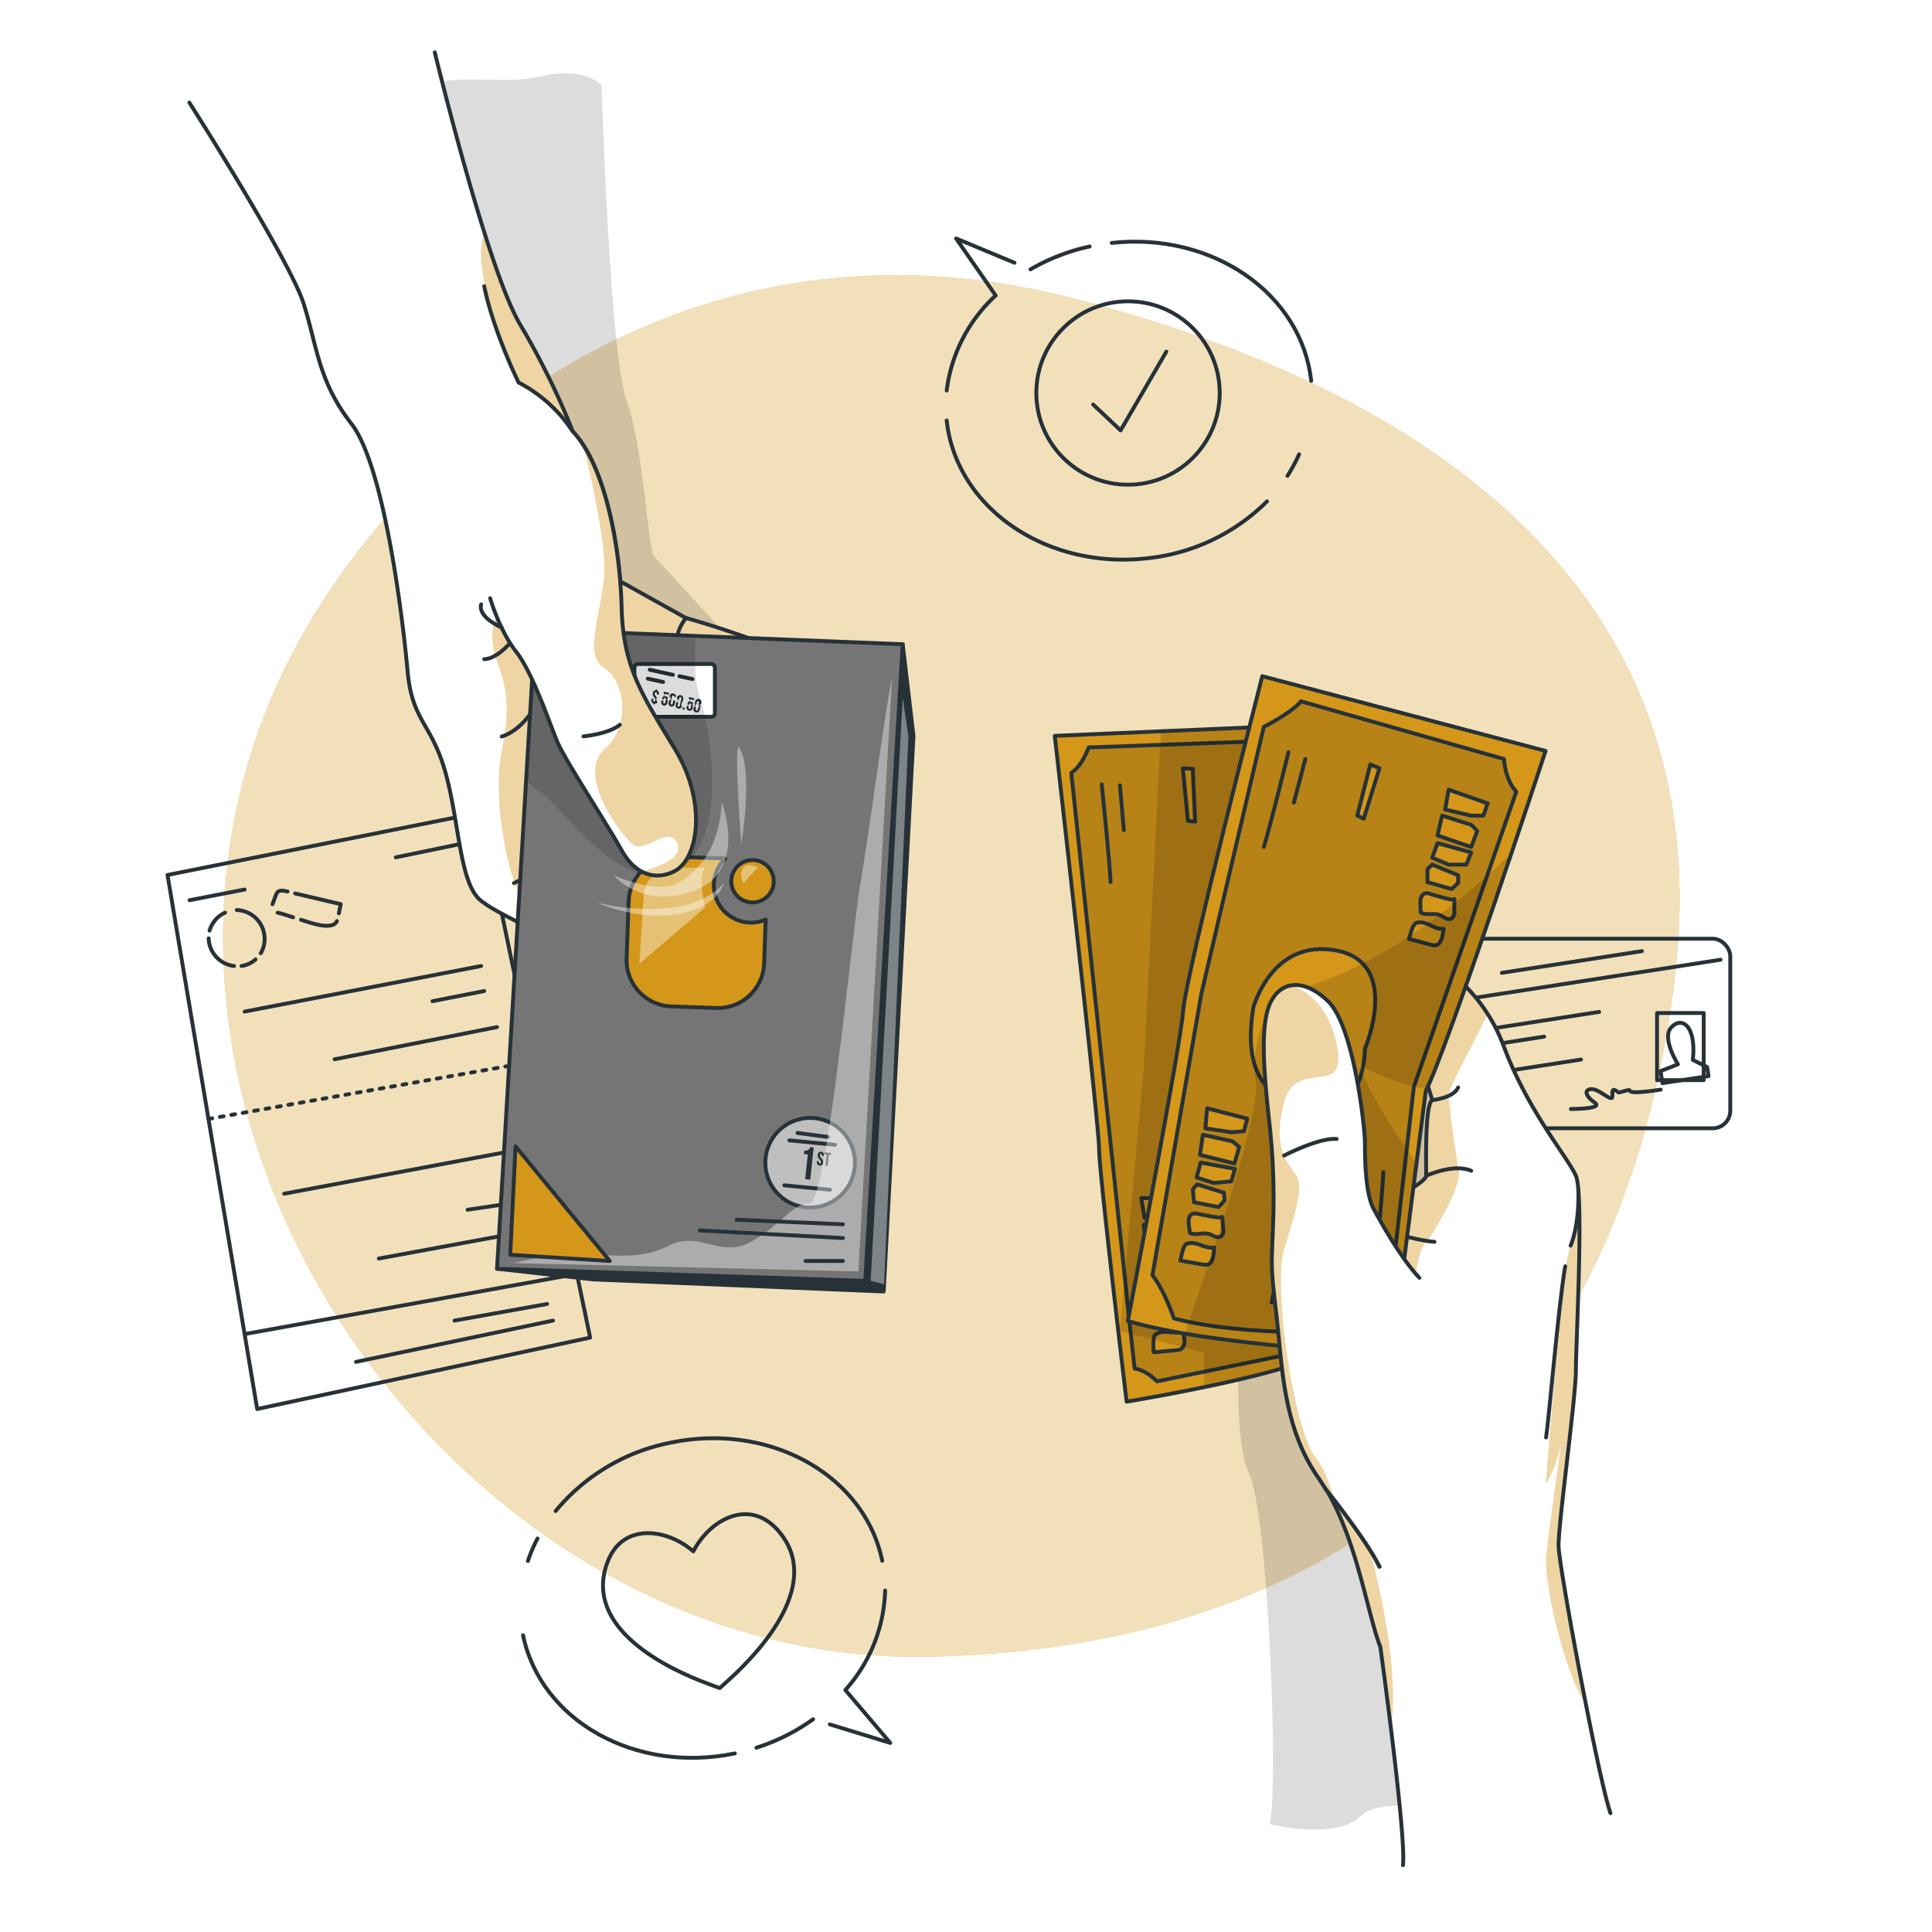 <svg class="animated" id="freepik_stories-cash-payment" xmlns="http://www.w3.org/2000/svg" xmlns:xlink="http://www.w3.org/1999/xlink" viewBox="0 0 500 500" version="1.1" xmlns:svgjs="http://svgjs.com/svgjs"><style>svg#freepik_stories-cash-payment:not(.animated) .animable {opacity: 0;}svg#freepik_stories-cash-payment.animated #freepik--background-simple--inject-33 {animation: 1.5s Infinite  linear floating;animation-delay: 0s;}svg#freepik_stories-cash-payment.animated #freepik--hand-2--inject-33 {animation: 1.0s 1 forwards cubic-bezier(.36,-0.01,.5,1.38) slideUp;animation-delay: 0s;}svg#freepik_stories-cash-payment.animated #freepik--hand-1--inject-33 {animation: 1s 1 forwards cubic-bezier(.36,-0.01,.5,1.38) slideDown;animation-delay: 0s;}            @keyframes floating {                0% {                    opacity: 1;                    transform: translateY(0px);                }                50% {                    transform: translateY(-10px);                }                100% {                    opacity: 1;                    transform: translateY(0px);                }            }                    @keyframes slideUp {                0% {                    opacity: 0;                    transform: translateY(30px);                }                100% {                    opacity: 1;                    transform: inherit;                }            }                    @keyframes slideDown {                0% {                    opacity: 0;                    transform: translateY(-30px);                }                100% {                    opacity: 1;                    transform: translateY(0);                }            }        </style><g id="freepik--background-simple--inject-33" class="animable animator-active" style="transform-origin: 248.298px 250.609px;"><g id="elk44ffage6k"><path d="M67.93,167.09s-27.88,72,11.3,144.5S199.11,422.39,263.7,455.14s131.66,16.8,163.53-36.84-11.84-91.93-11.9-168.42,11.45-96.74-30-161.36-143.06-78.93-219.9-31S67.93,167.09,67.93,167.09Z" style="fill: rgb(255, 255, 255); opacity: 0.7; transform-origin: 248.588px 250.609px;" class="animable" id="elkrow6d7huv"></path></g><path d="M77.07,166.45c28.82-53.06,101.32-115,200.78-89.2S444.51,157.63,433.5,252.59,364.63,426.45,240,428.76,13.87,282.8,77.07,166.45Z" style="fill: #D4971A; transform-origin: 246.206px 249.997px;" id="el7t9l7q10tkp" class="animable"></path><g id="elxh22c13hul"><path d="M77.07,166.45c28.82-53.06,101.32-115,200.78-89.2S444.51,157.63,433.5,252.59,364.63,426.45,240,428.76,13.87,282.8,77.07,166.45Z" style="fill: rgb(255, 255, 255); opacity: 0.7; transform-origin: 246.206px 249.997px;" class="animable" id="elyxsew966jn8"></path></g></g><g id="freepik--Documents--inject-33" class="animable" style="transform-origin: 247.226px 287.45px;"><g id="els6aku3kcj2l"><rect x="373.07" y="242.94" width="74.72" height="49.06" rx="4.54" style="fill: none; stroke: rgb(38, 50, 56); stroke-linecap: round; stroke-linejoin: round; transform-origin: 410.43px 267.47px; transform: rotate(-8.8deg);" class="animable" id="elxcdkxifs2m"></rect></g><line x1="371.44" y1="259.81" x2="445.28" y2="248.38" style="fill: none; stroke: rgb(38, 50, 56); stroke-linecap: round; stroke-linejoin: round; transform-origin: 408.36px 254.095px;" id="elonajhkpncv" class="animable"></line><g id="el1cnbe99avqx"><rect x="428.84" y="262.16" width="12.07" height="17.38" style="fill: none; stroke: rgb(38, 50, 56); stroke-linecap: round; stroke-linejoin: round; transform-origin: 434.875px 270.85px; transform: rotate(-8.8deg);" class="animable" id="ely5vlj0h23jj"></rect></g><path d="M432.42,266c2.52-3,6.66-1,5.69,8.31l3.69,1.83.36,2.34-11.92,1.85-.49-3.13,4.5-1.75S430.05,268.83,432.42,266Z" style="fill: none; stroke: rgb(38, 50, 56); stroke-linecap: round; stroke-linejoin: round; transform-origin: 435.955px 272.518px;" id="elleq98uzc21" class="animable"></path><path d="M406.55,287s8.62.07,6.15-1.65-2.84-3.46-.74-3.49,5.62,4,5.34,1.54,1.24-.86,1.53-.7,2.78-.84,2.9-.55-.05,1.1,8.06-.15" style="fill: none; stroke: rgb(38, 50, 56); stroke-linecap: round; stroke-linejoin: round; transform-origin: 418.17px 284.43px;" id="elns35etlwnue" class="animable"></path><line x1="377.7" y1="267.48" x2="413.86" y2="261.88" style="fill: none; stroke: rgb(38, 50, 56); stroke-linecap: round; stroke-linejoin: round; transform-origin: 395.78px 264.68px;" id="el9tziq1sha8c" class="animable"></line><line x1="378.34" y1="271.58" x2="399.64" y2="268.28" style="fill: none; stroke: rgb(38, 50, 56); stroke-linecap: round; stroke-linejoin: round; transform-origin: 388.99px 269.93px;" id="el8zagj06rouo" class="animable"></line><line x1="379.46" y1="278.81" x2="409.17" y2="274.21" style="fill: none; stroke: rgb(38, 50, 56); stroke-linecap: round; stroke-linejoin: round; transform-origin: 394.315px 276.51px;" id="el5rysut451wd" class="animable"></line><line x1="388.68" y1="251.77" x2="424.94" y2="246.15" style="fill: none; stroke: rgb(38, 50, 56); stroke-linecap: round; stroke-linejoin: round; transform-origin: 406.81px 248.96px;" id="el79xob2sk66d" class="animable"></line><polygon points="43.35 226.44 124.42 210.25 152.73 346.17 66.56 364.65 43.35 226.44" style="fill: none; stroke: rgb(38, 50, 56); stroke-linecap: round; stroke-linejoin: round; transform-origin: 98.04px 287.45px;" id="eldd9vqw76m9h" class="animable"></polygon><line x1="63.3" y1="345.26" x2="149.3" y2="329.69" style="fill: none; stroke: rgb(38, 50, 56); stroke-linecap: round; stroke-linejoin: round; transform-origin: 106.3px 337.475px;" id="el1dyep8k5xp9" class="animable"></line><line x1="139.11" y1="318.13" x2="98.04" y2="325.71" style="fill: none; stroke: rgb(38, 50, 56); stroke-linecap: round; stroke-linejoin: round; transform-origin: 118.575px 321.92px;" id="elhr0wb9i33mk" class="animable"></line><line x1="133.02" y1="311.31" x2="121.02" y2="313.08" style="fill: none; stroke: rgb(38, 50, 56); stroke-linecap: round; stroke-linejoin: round; transform-origin: 127.02px 312.195px;" id="elw9g08bhjq6k" class="animable"></line><line x1="134.85" y1="297.43" x2="73.55" y2="308.93" style="fill: none; stroke: rgb(38, 50, 56); stroke-linecap: round; stroke-linejoin: round; transform-origin: 104.2px 303.18px;" id="elrzfpo6id6mf" class="animable"></line><line x1="53.95" y1="289.58" x2="137.86" y2="274.77" style="fill: none; stroke: rgb(38, 50, 56); stroke-linecap: round; stroke-linejoin: round; stroke-dasharray: 1, 2; transform-origin: 95.905px 282.175px;" id="eli3ku5pp1d2i" class="animable"></line><line x1="143.11" y1="341.77" x2="92.14" y2="352.45" style="fill: none; stroke: rgb(38, 50, 56); stroke-linecap: round; stroke-linejoin: round; transform-origin: 117.625px 347.11px;" id="el0l7qgn5g02jc" class="animable"></line><line x1="141.59" y1="337.47" x2="117.63" y2="341.77" style="fill: none; stroke: rgb(38, 50, 56); stroke-linecap: round; stroke-linejoin: round; transform-origin: 129.61px 339.62px;" id="elg9gnzb8aim" class="animable"></line><line x1="128.63" y1="265.81" x2="86.6" y2="274.14" style="fill: none; stroke: rgb(38, 50, 56); stroke-linecap: round; stroke-linejoin: round; transform-origin: 107.615px 269.975px;" id="elmk2qeij27c" class="animable"></line><line x1="125.31" y1="256.48" x2="111.92" y2="259.11" style="fill: none; stroke: rgb(38, 50, 56); stroke-linecap: round; stroke-linejoin: round; transform-origin: 118.615px 257.795px;" id="elub5lrygniph" class="animable"></line><line x1="124.52" y1="250" x2="63.3" y2="261.8" style="fill: none; stroke: rgb(38, 50, 56); stroke-linecap: round; stroke-linejoin: round; transform-origin: 93.91px 255.9px;" id="el0qo52otumeq" class="animable"></line><line x1="118.96" y1="218.46" x2="102.43" y2="221.88" style="fill: none; stroke: rgb(38, 50, 56); stroke-linecap: round; stroke-linejoin: round; transform-origin: 110.695px 220.17px;" id="el2bu8awafbnu" class="animable"></line><line x1="63.3" y1="230.21" x2="49.04" y2="232.98" style="fill: none; stroke: rgb(38, 50, 56); stroke-linecap: round; stroke-linejoin: round; transform-origin: 56.17px 231.595px;" id="el0zvbg34ld9b" class="animable"></line><path d="M54.23,240.84a7.41,7.41,0,0,1,4-4.64" style="fill: none; stroke: rgb(38, 50, 56); stroke-linecap: round; stroke-linejoin: round; transform-origin: 56.23px 238.52px;" id="elogp0okiaa3j" class="animable"></path><path d="M60.57,250A7.45,7.45,0,0,1,54,242.84" style="fill: none; stroke: rgb(38, 50, 56); stroke-linecap: round; stroke-linejoin: round; transform-origin: 57.285px 246.42px;" id="eltsia7k28wsi" class="animable"></path><path d="M66.13,248.3A6.9,6.9,0,0,1,62.5,250" style="fill: none; stroke: rgb(38, 50, 56); stroke-linecap: round; stroke-linejoin: round; transform-origin: 64.315px 249.15px;" id="eltnyjsvib0g" class="animable"></path><path d="M61.27,235.52a7.46,7.46,0,0,1,6.22,11.18" style="fill: none; stroke: rgb(38, 50, 56); stroke-linecap: round; stroke-linejoin: round; transform-origin: 64.878px 241.11px;" id="elqmloka6kj4" class="animable"></path><path d="M75.85,237.4c-1.33-.42-2.65-.9-4-1.2" style="fill: none; stroke: rgb(38, 50, 56); stroke-linecap: round; stroke-linejoin: round; transform-origin: 73.85px 236.8px;" id="elhvjrwnwu8qg" class="animable"></path><path d="M87.19,238.36c-1.13,2.69-7.45.24-9.29-.32" style="fill: none; stroke: rgb(38, 50, 56); stroke-linecap: round; stroke-linejoin: round; transform-origin: 82.545px 238.819px;" id="elqub2z671e8b" class="animable"></path><path d="M76.37,231.22,88.19,234c-.19.79-.34,1.59-.49,2.38" style="fill: none; stroke: rgb(38, 50, 56); stroke-linecap: round; stroke-linejoin: round; transform-origin: 82.28px 233.8px;" id="elvndg2w5asl" class="animable"></path><path d="M70.52,234c1.26-3,.76-4,3.9-3.27" style="fill: none; stroke: rgb(38, 50, 56); stroke-linecap: round; stroke-linejoin: round; transform-origin: 72.47px 232.251px;" id="elsrvsalxoo4s" class="animable"></path></g><g id="freepik--speech-bubble-2--inject-33" class="animable" style="transform-origin: 182.885px 413.573px;"><path d="M214.75,446.27l15.65,4.8-11.63-13.7a40.22,40.22,0,0,0,10.3-25.74" style="fill: none; stroke: rgb(38, 50, 56); stroke-linecap: round; stroke-linejoin: round; transform-origin: 222.575px 431.35px;" id="eln8ksk0kopa" class="animable"></path><path d="M195.76,452.31a52.6,52.6,0,0,0,14.67-7.37" style="fill: none; stroke: rgb(38, 50, 56); stroke-linecap: round; stroke-linejoin: round; transform-origin: 203.095px 448.625px;" id="el7j1oo2sz7ru" class="animable"></path><path d="M135.37,423.21c4.61,22.21,29.15,35.89,54.82,30.57" style="fill: none; stroke: rgb(38, 50, 56); stroke-linecap: round; stroke-linejoin: round; transform-origin: 162.78px 439.069px;" id="eljoj93ubt63" class="animable"></path><path d="M139.11,398.17a40.17,40.17,0,0,0-2.5,5.82" style="fill: none; stroke: rgb(38, 50, 56); stroke-linecap: round; stroke-linejoin: round; transform-origin: 137.86px 401.08px;" id="el8tqcxsmu7gs" class="animable"></path><path d="M228.32,403.93c-4.6-22.21-29.15-35.89-54.81-30.56a51.42,51.42,0,0,0-29.72,17.69" style="fill: none; stroke: rgb(38, 50, 56); stroke-linecap: round; stroke-linejoin: round; transform-origin: 186.055px 388.074px;" id="elgcrdrc0aca6" class="animable"></path><path d="M201.09,395.79c-7.39-8.05-17.46-2.47-21.65,5.7-6.92-6-18.35-7.47-22.21,2.76-6.52,17.23,15.78,27.74,26.1,31.54,1.17.44,2.13.81,2.93,1.08.65-.55,1.41-1.25,2.33-2.09C196.75,427.41,213.55,409.37,201.09,395.79Z" style="fill: none; stroke: rgb(38, 50, 56); stroke-linecap: round; stroke-linejoin: round; transform-origin: 180.799px 414.371px;" id="elvm3lixpkm7" class="animable"></path></g><g id="freepik--speech-bubble-1--inject-33" class="animable" style="transform-origin: 292.165px 103.272px;"><path d="M262.54,68l-15.11-6.29,10.25,14.76A40.19,40.19,0,0,0,245,101.07" style="fill: none; stroke: rgb(38, 50, 56); stroke-linecap: round; stroke-linejoin: round; transform-origin: 253.77px 81.39px;" id="eldfdiq16cbe" class="animable"></path><path d="M282,63.79a53,53,0,0,0-15.31,5.92" style="fill: none; stroke: rgb(38, 50, 56); stroke-linecap: round; stroke-linejoin: round; transform-origin: 274.345px 66.75px;" id="elo0u5dgyweca" class="animable"></path><path d="M339.33,98.57C336.88,76,313.77,60,287.71,62.87" style="fill: none; stroke: rgb(38, 50, 56); stroke-linecap: round; stroke-linejoin: round; transform-origin: 313.52px 80.553px;" id="el1jcfwdy7kio" class="animable"></path><path d="M333.2,123.13a40.46,40.46,0,0,0,3-5.55" style="fill: none; stroke: rgb(38, 50, 56); stroke-linecap: round; stroke-linejoin: round; transform-origin: 334.7px 120.355px;" id="elpnf77k427g" class="animable"></path><path d="M245,108.81c2.45,22.55,25.56,38.53,51.62,35.7a51.46,51.46,0,0,0,31.28-14.75" style="fill: none; stroke: rgb(38, 50, 56); stroke-linecap: round; stroke-linejoin: round; transform-origin: 286.45px 126.822px;" id="elsxn8w3lwlcq" class="animable"></path><g id="el2affrto2f94"><circle cx="291.93" cy="101.71" r="23.73" style="fill: none; stroke: rgb(38, 50, 56); stroke-linecap: round; stroke-linejoin: round; transform-origin: 291.93px 101.71px; transform: rotate(-28.16deg);" class="animable" id="elrt3s440k68k"></circle></g><polyline points="282.91 104.69 290.01 111.39 301.85 91" style="fill: none; stroke: rgb(38, 50, 56); stroke-linecap: round; stroke-linejoin: round; transform-origin: 292.38px 101.195px;" id="elb0liflqakye" class="animable"></polyline></g><g id="freepik--hand-2--inject-33" class="animable" style="transform-origin: 344.89px 328.85px;"><g id="el0vz3096rrzn"><path d="M321.59,327.71s-3.56,43.08,1.59,53.53,7.73,81.85,5.42,90.83c0,0,16.58,4.18,23.14-1.76s16.65-.22,33.27-6,4.63-134.07,4.63-134.07l.51-46.67-27.41-24.42Z" style="fill-opacity: 0.7; opacity: 0.2; transform-origin: 357.107px 366.324px;" class="animable" id="el78ldc731yyi"></path></g><path d="M343.69,348.43a2.32,2.32,0,0,1-.49.83c-3.54,3.35-18.65,7.07-31.63,9.75-10.75,2.23-20,3.74-20,3.74s-7.12-59.17-7.12-65.39-11.48-106.92-11.48-106.92l27.52-1.19L337,187.67s.22,2.69.59,7.39C340,225,348.28,336.62,343.69,348.43Z" style="fill: #D4971A; transform-origin: 309.011px 275.21px;" id="elrt8sghauklf" class="animable"></path><g style="clip-path: url(&quot;#freepik--clip-path--inject-33&quot;); transform-origin: 311.151px 273.34px;" id="elqbvhfgjfdxl" class="animable"><g id="elgszujotwuh"><path d="M343.69,348.43,311.57,355l-12.13,2.49c-3.29-3.23-5.8-3.29-5.8-3.29l-1-9.05-1.57-14.81-13.82-130.3c3-2.07,4.48-6.6,4.48-6.6l18.5-.67,32.05-1.17,5.29,3.42C340,225,348.28,336.62,343.69,348.43Z" style="fill-opacity: 0.7; opacity: 0.2; transform-origin: 311.151px 274.545px;" class="animable" id="el1nr899lyku9"></path></g><path d="M343.69,348.43,311.57,355l-12.13,2.49c-3.29-3.23-5.8-3.29-5.8-3.29l-1-9.05-1.57-14.81-13.82-130.3c3-2.07,4.48-6.6,4.48-6.6l18.5-.67,32.05-1.17,5.29,3.42C340,225,348.28,336.62,343.69,348.43Z" style="fill: none; stroke: rgb(38, 50, 56); stroke-linecap: round; stroke-linejoin: round; transform-origin: 311.151px 274.545px;" id="eluoaqki971ni" class="animable"></path><polygon points="295.34 310.07 306.06 310.05 306.07 313.4 303.09 314.46 296.22 315.21 295.34 310.07" style="fill: #D4971A; stroke: rgb(38, 50, 56); stroke-linecap: round; stroke-linejoin: round; transform-origin: 300.705px 312.63px;" id="elxi14h8n7tz9" class="animable"></polygon><polygon points="296 316.97 303.88 316.7 305.9 317.66 305.8 322.11 296.6 322.21 296 316.97" style="fill: #D4971A; stroke: rgb(38, 50, 56); stroke-linecap: round; stroke-linejoin: round; transform-origin: 300.95px 319.455px;" id="elntfyo79cxxm" class="animable"></polygon><polygon points="297.26 324.08 306.26 323.43 306.16 326.8 301.81 328.34 297.21 328.08 297.26 324.08" style="fill: #D4971A; stroke: rgb(38, 50, 56); stroke-linecap: round; stroke-linejoin: round; transform-origin: 301.735px 325.885px;" id="elp5zlp9c1ouc" class="animable"></polygon><polygon points="297.8 329.76 305.07 330.13 305.73 331.99 304.67 334.04 298.17 334.46 297.05 331.29 297.8 329.76" style="fill: #D4971A; stroke: rgb(38, 50, 56); stroke-linecap: round; stroke-linejoin: round; transform-origin: 301.39px 332.11px;" id="el2lmfuy0wgf3" class="animable"></polygon><path d="M306.18,336.27l1,2.91a2.18,2.18,0,0,1,0,2,1.65,1.65,0,0,1-1.52.54c-.56-.05-1.11-.24-1.67-.27-1.69-.07-3.24,1.32-4.9,1-.65-1.8-2.29-4.44-.07-5.25C299.43,337.07,306.42,336.93,306.18,336.27Z" style="fill: #D4971A; stroke: rgb(38, 50, 56); stroke-linecap: round; stroke-linejoin: round; transform-origin: 302.659px 339.384px;" id="elwofnoo6ikr" class="animable"></path><path d="M306.15,344.46a16.41,16.41,0,0,1,.34,2.1,2.68,2.68,0,0,1-.74,2.51,3,3,0,0,1-1.39.37l-5.78.52a26.52,26.52,0,0,1-.05-3.28c.34-1.3.1-1.19,1.33-1.72C301.81,344.13,304.15,345.45,306.15,344.46Z" style="fill: #D4971A; stroke: rgb(38, 50, 56); stroke-linecap: round; stroke-linejoin: round; transform-origin: 302.529px 347.21px;" id="elbmfdrbh656" class="animable"></path><path d="M285.13,203s2.18,21.07,2.28,25.24" style="fill: none; stroke: rgb(38, 50, 56); stroke-linecap: round; stroke-linejoin: round; transform-origin: 286.27px 215.62px;" id="el57r1kdpdbg" class="animable"></path><line x1="289.83" y1="203.23" x2="290.85" y2="214.84" style="fill: none; stroke: rgb(38, 50, 56); stroke-linecap: round; stroke-linejoin: round; transform-origin: 290.34px 209.035px;" id="el2dxca4nyaq7" class="animable"></line><polygon points="306.12 198.84 307.44 212.45 309.29 212.63 308.69 198.97 306.12 198.84" style="fill: #D4971A; stroke: rgb(38, 50, 56); stroke-linecap: round; stroke-linejoin: round; transform-origin: 307.705px 205.735px;" id="el7v2g64ixbft" class="animable"></polygon><g id="elwaiy1shysw8"><path d="M343.69,348.43a2.32,2.32,0,0,1-.49.83c-3.54,3.35-18.65,7.07-31.63,9.75v-9l-18.89-4.84-2.85-.73,1.28-14.08L296,276.56l4.27-83.75.18-3.56L337,187.67s.22,2.69.59,7.39C340,225,348.28,336.62,343.69,348.43Z" style="fill-opacity: 0.7; opacity: 0.2; transform-origin: 317.441px 273.34px;" class="animable" id="elz5e60gd6yc"></path></g></g><path d="M343.69,348.43a2.32,2.32,0,0,1-.49.83c-3.54,3.35-18.65,7.07-31.63,9.75-10.75,2.23-20,3.74-20,3.74s-7.12-59.17-7.12-65.39-11.48-106.92-11.48-106.92l27.52-1.19L337,187.67s.22,2.69.59,7.39C340,225,348.28,336.62,343.69,348.43Z" style="fill: none; stroke: rgb(38, 50, 56); stroke-linecap: round; stroke-linejoin: round; transform-origin: 309.011px 275.21px;" id="elt2ko89z5cc" class="animable"></path><path d="M363.06,482.7c.23-2.11-3.09-32.38-3.15-35.67-.16-9-2.71-20.81-2.71-20.81-3.56-9.1-6.33-30.07-15.83-43.52S331.88,353.43,330.3,340s-1.19-12.27-.79-24.19A175.41,175.41,0,0,0,328.32,289c-.79-7.92-2.37-21.85,0-28.34s8.57-8,15.36-1.5,9.56,33.15,9.56,36.44,0,13.57,2.38,17.53c0,0,13.45-6.88,13.45-8.78s-.4-18.69,1.58-19.59l-7.91-25.6,15-5.33a39,39,0,0,1,7.24,8.7,46.94,46.94,0,0,1,4.23,8.49c6.33,16.79,16.5,28.5,18.6,33.33s0,43.19,0,50.32-4.6,40-4.48,45.53c.09,4,2.79,18.88,5.48,30.29,1,4.4,7.07,36.28,8,38.81Z" style="fill: rgb(255, 255, 255); transform-origin: 371.939px 368.265px;" id="eldz0ax1xn6a9" class="animable"></path><g id="elm1k1lpcv8tm"><path d="M374.9,283.07c-.1,2.15,2.47,19.29,2.47,19.29,1.78,4.27-7.94,18.83-7.94,18.83-2.1,1.18-3,8.5-3,8.5-6.58-1.46-21.65-16.61-21.65-16.61S343,319.29,341,334.66s10.68,51.88,16.08,77.09S359.91,447,359.91,447c-.16-9-2.71-20.81-2.71-20.81-3.56-9.1-6.33-30.07-15.83-43.52S331.88,353.43,330.3,340s-1.19-12.27-.79-24.19A175.41,175.41,0,0,0,328.32,289c-.79-7.92-2.37-21.85,0-28.34s8.57-8,15.36-1.5,9.56,33.15,9.56,36.44,0,13.57,2.38,17.53c0,0,13.45-6.88,13.45-8.78s-.4-18.69,1.58-19.59l-7.91-25.6,15-5.33a39,39,0,0,1,7.24,8.7C380.13,272.23,375,281.73,374.9,283.07Z" style="fill: #D4971A; opacity: 0.4; transform-origin: 356.024px 350.415px;" class="animable" id="elgr3g2dplud6"></path></g><g id="eld6nvyf0q9hf"><path d="M400.12,402.85c.66-6,2.63-20.26,3.88-29.16-1.53,6.95-4,10.47-4,10.47s4.26-51,4.68-54.11,4.72-17.09,3.14-25.75c2.1,4.82,0,43.19,0,50.32s-4.6,40-4.48,45.53c.09,4,4.38,29.49,7.07,40.9C404.63,432.65,399.46,408.88,400.12,402.85Z" style="fill: #D4971A; opacity: 0.4; transform-origin: 405.205px 372.675px;" class="animable" id="el80z2qu8sh67"></path></g><path d="M416.79,469.25c-3.16-9.1-13.31-63.6-13.43-69.1s4.48-38.41,4.48-45.53,2.1-45.5,0-50.32-12.27-16.54-18.6-33.33a43.66,43.66,0,0,0-11.47-17.19l-15,5.33,7.91,25.6c-2,.9-1.58,17.69-1.58,19.59s-13.45,8.78-13.45,8.78c-2.38-4-2.38-14.24-2.38-17.53s-2.77-29.95-9.56-36.44-13-5-15.36,1.5-.79,20.42,0,28.34a175.41,175.41,0,0,1,1.19,26.84c-.4,11.92-.8,10.74.79,24.19s1.58,29.27,11.07,42.72,12.27,34.42,15.83,43.52c0,0,6.72,48.57,5.86,56.48" style="fill: none; stroke: rgb(38, 50, 56); stroke-linecap: round; stroke-linejoin: round; transform-origin: 371.946px 368.24px;" id="elwhg78xfqfi" class="animable"></path><path d="M355.62,313.08s2.37,11.07,7.71,16.61" style="fill: none; stroke: rgb(38, 50, 56); stroke-linecap: round; stroke-linejoin: round; transform-origin: 359.475px 321.385px;" id="elfbh39um4hk9" class="animable"></path><path d="M357.06,318.13s10,3.06,14.18,3.25" style="fill: none; stroke: rgb(38, 50, 56); stroke-linecap: round; stroke-linejoin: round; transform-origin: 364.15px 319.755px;" id="elqcuw7l9rql" class="animable"></path><path d="M369.07,304.3s7.12-3.29,11.67-1.31" style="fill: none; stroke: rgb(38, 50, 56); stroke-linecap: round; stroke-linejoin: round; transform-origin: 374.905px 303.328px;" id="el1sowqedxwv2" class="animable"></path><path d="M370.65,284.71s5.54-.51,6.72-3.28" style="fill: none; stroke: rgb(38, 50, 56); stroke-linecap: round; stroke-linejoin: round; transform-origin: 374.01px 283.07px;" id="el6505kiy12uy" class="animable"></path><path d="M343.2,385.52s10.64,13.21,13.8,19.93" style="fill: none; stroke: rgb(38, 50, 56); stroke-linecap: round; stroke-linejoin: round; transform-origin: 350.1px 395.485px;" id="elyzc7zj68bd" class="animable"></path><path d="M405.07,327.71c-1.78,10.49-4.16,39.17-4.95,44.31" style="fill: none; stroke: rgb(38, 50, 56); stroke-linecap: round; stroke-linejoin: round; transform-origin: 402.595px 349.865px;" id="elix8g1p2fh48" class="animable"></path><path d="M408.47,307.93c.3,9.5-2,14.44-2,14.44" style="fill: none; stroke: rgb(38, 50, 56); stroke-linecap: round; stroke-linejoin: round; transform-origin: 407.483px 315.15px;" id="elruzb89ld89" class="animable"></path><path d="M326.68,175,400,194.34S374.23,272.55,369,282.25l-8.74,68.18s-46.84-2.06-68.38-8.57c0,0,13.62-71,14.35-80.47S326.68,175,326.68,175Z" style="fill: #D4971A; transform-origin: 345.94px 262.715px;" id="elgvur5u3pe8" class="animable"></path><g style="clip-path: url(&quot;#freepik--clip-path-2--inject-33&quot;); transform-origin: 345.33px 265.965px;" id="ela4zspqiqwcq" class="animable"><g id="elfe8r84zuko"><path d="M310.91,257.19l16.16-69.09s6.95-3.45,9.64-6.6l52.53,14.94s.16,5.15,3.17,8.45L365.9,281.28l-6.43,56.31s-8.55.68-9.37,7c0,0-27.72,1.5-46.31-3.4,0,0-2.19-6.83-5.54-11.15Z" style="fill-opacity: 0.7; opacity: 0.2; transform-origin: 345.33px 263.153px;" class="animable" id="elyf1xi7p2jv"></path></g><path d="M310.91,257.19l16.16-69.09s6.95-3.45,9.64-6.6l52.53,14.94s.16,5.15,3.17,8.45L365.9,281.28l-6.43,56.31s-8.55.68-9.37,7c0,0-27.72,1.5-46.31-3.4,0,0-2.19-6.83-5.54-11.15Z" style="fill: none; stroke: rgb(38, 50, 56); stroke-linecap: round; stroke-linejoin: round; transform-origin: 345.33px 263.153px;" id="eli2yq9h6s4r" class="animable"></path><path d="M324.36,260.78s4.77-18,21.57-14.77,7.31,25.41,7.31,25.41.1,17.9-13.53,15.43C327.89,284.71,321.59,278.22,324.36,260.78Z" style="fill: #D4971A; stroke: rgb(38, 50, 56); stroke-linecap: round; stroke-linejoin: round; transform-origin: 339.811px 266.353px;" id="eluwk4p9da7qa" class="animable"></path><path d="M333.46,194.67s-5.08,20.57-6.39,24.53" style="fill: none; stroke: rgb(38, 50, 56); stroke-linecap: round; stroke-linejoin: round; transform-origin: 330.265px 206.935px;" id="el7mt56k3oxwj" class="animable"></path><line x1="337.81" y1="196.45" x2="334.85" y2="207.73" style="fill: none; stroke: rgb(38, 50, 56); stroke-linecap: round; stroke-linejoin: round; transform-origin: 336.33px 202.09px;" id="el5lfqlrelv2h" class="animable"></line><polygon points="374.9 204.36 385.01 207.92 383.9 211.09 380.74 211.09 374.01 209.51 374.9 204.36" style="fill: #D4971A; stroke: rgb(38, 50, 56); stroke-linecap: round; stroke-linejoin: round; transform-origin: 379.51px 207.725px;" id="elsjrhvrdhevl" class="animable"></polygon><polygon points="373.22 211.09 380.74 213.46 382.32 215.04 380.74 219.2 372.03 216.23 373.22 211.09" style="fill: #D4971A; stroke: rgb(38, 50, 56); stroke-linecap: round; stroke-linejoin: round; transform-origin: 377.175px 215.145px;" id="elgn9yat4txo" class="animable"></polygon><polygon points="372.03 218.21 380.74 220.61 379.51 223.75 374.9 223.75 370.65 221.97 372.03 218.21" style="fill: #D4971A; stroke: rgb(38, 50, 56); stroke-linecap: round; stroke-linejoin: round; transform-origin: 375.695px 220.98px;" id="elw15hgwi1zlb" class="animable"></polygon><polygon points="370.65 223.75 377.37 226.52 377.37 228.49 375.69 230.08 369.43 228.3 369.43 224.93 370.65 223.75" style="fill: #D4971A; stroke: rgb(38, 50, 56); stroke-linecap: round; stroke-linejoin: round; transform-origin: 373.4px 226.915px;" id="elq6eo6im1ihi" class="animable"></polygon><path d="M376.38,232.68v3.08a2.2,2.2,0,0,1-.61,1.88,1.69,1.69,0,0,1-1.62,0c-.51-.24-1-.6-1.48-.81-1.57-.63-3.5.16-5-.68,0-1.91-.67-4.94,1.69-5C369.75,231.18,376.38,233.38,376.38,232.68Z" style="fill: #D4971A; stroke: rgb(38, 50, 56); stroke-linecap: round; stroke-linejoin: round; transform-origin: 371.994px 234.498px;" id="eltdrnvkxpz2n" class="animable"></path><path d="M373.61,240.39a14.52,14.52,0,0,1-.38,2.09c-.22.89-.65,1.88-1.54,2.12a2.92,2.92,0,0,1-1.43-.12L364.64,243a27.5,27.5,0,0,1,1-3.1c.76-1.11.5-1.09,1.83-1.18C369.63,238.63,371.39,240.66,373.61,240.39Z" style="fill: #D4971A; stroke: rgb(38, 50, 56); stroke-linecap: round; stroke-linejoin: round; transform-origin: 369.125px 241.678px;" id="el6rfboybl1iv" class="animable"></path><polygon points="354.63 197.84 351.26 211.09 352.94 211.88 357 198.82 354.63 197.84" style="fill: #D4971A; stroke: rgb(38, 50, 56); stroke-linecap: round; stroke-linejoin: round; transform-origin: 354.13px 204.86px;" id="ellqpvf1hcqne" class="animable"></polygon><polygon points="312.4 286.82 322.78 289.51 321.94 292.75 318.79 293.03 311.95 292.02 312.4 286.82" style="fill: #D4971A; stroke: rgb(38, 50, 56); stroke-linecap: round; stroke-linejoin: round; transform-origin: 317.365px 289.925px;" id="elke3i3i73bj" class="animable"></polygon><polygon points="311.3 293.67 318.99 295.39 320.71 296.83 319.49 301.11 310.56 298.89 311.3 293.67" style="fill: #D4971A; stroke: rgb(38, 50, 56); stroke-linecap: round; stroke-linejoin: round; transform-origin: 315.635px 297.39px;" id="eljm9cnrfi75" class="animable"></polygon><polygon points="310.73 300.87 319.61 302.51 318.65 305.74 314.06 306.14 309.67 304.73 310.73 300.87" style="fill: #D4971A; stroke: rgb(38, 50, 56); stroke-linecap: round; stroke-linejoin: round; transform-origin: 314.64px 303.505px;" id="el8653dp26geo" class="animable"></polygon><polygon points="309.82 306.5 316.76 308.69 316.93 310.66 315.39 312.38 309 311.14 308.71 307.79 309.82 306.5" style="fill: #D4971A; stroke: rgb(38, 50, 56); stroke-linecap: round; stroke-linejoin: round; transform-origin: 312.82px 309.44px;" id="elzrsyhdlo4j" class="animable"></polygon><path d="M316.29,314.91l.27,3.07a2.19,2.19,0,0,1-.45,1.93,1.67,1.67,0,0,1-1.61.13c-.53-.19-1-.51-1.55-.67-1.61-.5-3.47.45-5-.26-.18-1.9-1.09-4.86,1.25-5.09C309.56,314,316.35,315.61,316.29,314.91Z" style="fill: #D4971A; stroke: rgb(38, 50, 56); stroke-linecap: round; stroke-linejoin: round; transform-origin: 312.124px 317.104px;" id="elkmof280lg6" class="animable"></path><path d="M314.2,322.83A15.06,15.06,0,0,1,314,325c-.15.9-.49,1.93-1.35,2.24a2.92,2.92,0,0,1-1.44,0l-5.72-1a27.16,27.16,0,0,1,.77-3.18c.66-1.17.4-1.13,1.72-1.33C310.08,321.42,312,323.29,314.2,322.83Z" style="fill: #D4971A; stroke: rgb(38, 50, 56); stroke-linecap: round; stroke-linejoin: round; transform-origin: 309.845px 324.513px;" id="elym2p56vm9lj" class="animable"></path><path d="M355.62,332.54S358,306,358,303.33" style="fill: none; stroke: rgb(38, 50, 56); stroke-linecap: round; stroke-linejoin: round; transform-origin: 356.81px 317.935px;" id="elx869dz7q47h" class="animable"></path><path d="M350.87,331.35s1-13.8,1.18-16.2" style="fill: none; stroke: rgb(38, 50, 56); stroke-linecap: round; stroke-linejoin: round; transform-origin: 351.46px 323.25px;" id="el3w7mcpauum9" class="animable"></path><polygon points="332.32 321.38 329.11 337.09 332.32 337.09 334.65 321.38 332.32 321.38" style="fill: #D4971A; stroke: rgb(38, 50, 56); stroke-linecap: round; stroke-linejoin: round; transform-origin: 331.88px 329.235px;" id="el6udswg56q6h" class="animable"></polygon><g id="elrv8vgj4vcl"><path d="M369.17,281.86c-6.94-1.45-13.13-3.58-17.71-6.65,0,0,3.32,9.54,15.09,25.8l-6.33,49.42s-30.57-1.34-53.67-5.29c7.1-20,20-57.9,18.47-65.41-2.07-10.31,5.24-22.48,5.24-22.48,23.11-4.16,45.52-21.63,60.9-36.4C383.33,244,372.64,275,369.17,281.86Z" style="fill-opacity: 0.7; opacity: 0.2; transform-origin: 348.855px 285.64px;" class="animable" id="el784zg87cmig"></path></g></g><path d="M326.68,175,400,194.34S374.23,272.55,369,282.25l-8.74,68.18s-46.84-2.06-68.38-8.57c0,0,13.62-71,14.35-80.47S326.68,175,326.68,175Z" style="fill: none; stroke: rgb(38, 50, 56); stroke-linecap: round; stroke-linejoin: round; transform-origin: 345.94px 262.715px;" id="elzy5mwunxezp" class="animable"></path><path d="M367.33,330.69,357,405.45c-2.3-4.89-8.57-13.23-11.81-17.4-1.2-1.56-2-2.53-2-2.53l-1.83-2.82c-9.49-13.45-9.49-29.27-11.07-42.72s-1.19-12.27-.79-24.19A175.41,175.41,0,0,0,328.32,289c-.79-7.92-2.37-21.85,0-28.34,1.16-3.18,3.25-5.16,5.87-5.58s6,.78,9.49,4.08c6.79,6.49,9.56,33.15,9.56,36.44s0,13.57,2.38,17.53C355.62,313.08,362,325.15,367.33,330.69Z" style="fill: rgb(255, 255, 255); transform-origin: 347.199px 330.225px;" id="el9kwbg0ovyu6" class="animable"></path><g id="elfzmprvawit"><path d="M340.58,377.37c2.16,2.76,3.63,6.74,4.61,10.68-1.2-1.56-2-2.53-2-2.53l-1.83-2.82c-9.49-13.45-9.49-29.27-11.07-42.72s-1.19-12.27-.79-24.19A175.41,175.41,0,0,0,328.32,289c-.79-7.92-2.37-21.85,0-28.34,1.16-3.18,3.25-5.16,5.87-5.58,5,1.42,10,6.51,11.74,15.22,3,14.62-10.53,2.81-13.66,15.2s1.42,15.73,3.29,18.85-.52,10-3.29,19.24S334.65,369.78,340.58,377.37Z" style="fill: #D4971A; opacity: 0.4; transform-origin: 336.715px 321.565px;" class="animable" id="el5yzkfu2augh"></path></g><path d="M367.33,330.69c-5.34-5.54-11.71-17.61-11.71-17.61-2.38-4-2.38-14.24-2.38-17.53s-2.77-29.95-9.56-36.44-13-5-15.36,1.5-.79,20.42,0,28.34a175.41,175.41,0,0,1,1.19,26.84c-.4,11.92-.8,10.74.79,24.19s1.58,29.27,11.07,42.72l1.83,2.82s10.64,13.21,13.8,19.93" style="fill: none; stroke: rgb(38, 50, 56); stroke-linecap: round; stroke-linejoin: round; transform-origin: 347.201px 330.187px;" id="el9b3i44or4gp" class="animable"></path><path d="M332.32,299.05s9.07-4.69,13.61-4.29" style="fill: none; stroke: rgb(38, 50, 56); stroke-linecap: round; stroke-linejoin: round; transform-origin: 339.125px 296.893px;" id="el2yp2laeueuf" class="animable"></path></g><g id="freepik--hand-1--inject-33" class="animable" style="transform-origin: 142.705px 173.89px;"><g id="elg6eoclpu1g"><path d="M193.81,170.81S170.87,145.55,169.29,144s-2.77-28.49-7.13-40.35-6.47-81.5-6.47-81.5-4.15-5.14-15.85-2.37-23.17-2.38-36.22,5.14S115.88,140,115.88,140l25.69,81.87Z" style="fill-opacity: 0.7; opacity: 0.2; transform-origin: 146.846px 120.415px;" class="animable" id="elmbdbexbd5q"></path></g><path d="M209.57,171s-10.28,65.67-21,74.37c-6.19,5-15.84,7.3-24.4,7-6.2-.22-11.84-1.78-15.16-4.61-7.91-6.73-19-10.29-24.52-14.64s-5.54-19.78-9.1-32.84-8.71-13.45-9.89-26.5-5.94-53-14.54-64.09-8.8-19.78-12.36-31.06S49,26.54,49,26.54l63.48-13s6.24,25.83,12.92,46.9c3.17,10,6.44,18.94,9.18,23.52a196.78,196.78,0,0,1,13.63,27.69c7.18,7.52,11.11,24.18,12.3,38.77h0l17,9.48C190.58,163.47,209.57,171,209.57,171Z" style="fill: rgb(255, 255, 255); transform-origin: 129.285px 132.968px;" id="elpi5fuozpd8q" class="animable"></path><g id="elrnmmc9de7ja"><path d="M209.57,171s-10.28,65.67-21,74.37c-6.19,5-15.84,7.3-24.4,7-20.3-5-25.76-16.32-28.51-19.06-3.66-3.65-8.47-25.89-5.83-38.83s.74-17.73-1.44-24.05c-4.83-14,9.9-21.54,11.42-26.84s1-34.94-5.63-44.58c-3.52-5.13-12.59-31.57-8.77-38.55,3.17,10,6.44,18.94,9.18,23.52a196.78,196.78,0,0,1,13.63,27.69c7.18,7.52,11.11,24.18,12.3,38.77h0l17,9.48C190.58,163.47,209.57,171,209.57,171Z" style="fill: #D4971A; opacity: 0.4; transform-origin: 167.029px 156.428px;" class="animable" id="elt7oyl4402kk"></path></g><path d="M132.05,166.38s-3.58,4.21-6.74,4.21" style="fill: none; stroke: rgb(38, 50, 56); stroke-linecap: round; stroke-linejoin: round; transform-origin: 128.68px 168.485px;" id="elmi7n2oanbbq" class="animable"></path><path d="M139.84,180.61s-3.85,8.18-10,10" style="fill: none; stroke: rgb(38, 50, 56); stroke-linecap: round; stroke-linejoin: round; transform-origin: 134.84px 185.61px;" id="elwlkj56b6a7" class="animable"></path><path d="M133,228.55s8.71-3.76,10.09-10.09" style="fill: none; stroke: rgb(38, 50, 56); stroke-linecap: round; stroke-linejoin: round; transform-origin: 138.045px 223.505px;" id="el46hygiuonv4" class="animable"></path><path d="M177.53,159.91s-2.18,2.77-2.18,5" style="fill: none; stroke: rgb(38, 50, 56); stroke-linecap: round; stroke-linejoin: round; transform-origin: 176.44px 162.41px;" id="elpyq5ro8dzl" class="animable"></path><path d="M112.52,13.54S126.1,69.71,134.62,84a196.78,196.78,0,0,1,13.63,27.69c7.18,7.52,11.11,24.19,12.3,38.78h0l17,9.48c13.05,3.56,32,11.08,32,11.08s-10.28,65.67-21,74.37S157,254.46,149,247.74s-19-10.29-24.52-14.64-5.54-19.78-9.1-32.84-8.71-13.45-9.89-26.5-5.94-53-14.54-64.09-8.8-19.78-12.36-31.06S49,26.54,49,26.54" style="fill: none; stroke: rgb(38, 50, 56); stroke-linecap: round; stroke-linejoin: round; transform-origin: 129.275px 132.968px;" id="eluq6ln0jy0cc" class="animable"></path><polygon points="233.62 166.74 128.63 328.35 153.41 331.11 228.7 334.24 236.41 190.49 233.62 166.74" style="fill: rgb(38, 50, 56); stroke: rgb(38, 50, 56); stroke-linecap: round; stroke-linejoin: round; transform-origin: 182.52px 250.49px;" id="elpa5gk3uqow" class="animable"></polygon><polygon points="233.62 166.73 223.92 331.48 128.63 328.35 136.15 202.11 138.49 162.91 180.01 164.58 233.62 166.73" style="fill: rgb(117, 117, 117); transform-origin: 181.125px 247.195px;" id="el0f8lrat0w4je" class="animable"></polygon><g style="clip-path: url(&quot;#freepik--clip-path-3--inject-33&quot;); transform-origin: 181.45px 245.98px;" id="el6u21ro5a1ga" class="animable"><circle cx="209.66" cy="300.91" r="11.6" style="fill: rgb(191, 191, 191); stroke: rgb(38, 50, 56); stroke-miterlimit: 10; transform-origin: 209.66px 300.91px;" id="ele23l8r3lbks" class="animable"></circle><line x1="206.39" y1="293.21" x2="214.25" y2="294.24" style="fill: none; stroke: rgb(38, 50, 56); stroke-linecap: round; stroke-linejoin: round; transform-origin: 210.32px 293.725px;" id="eldtzbrnbnj2u" class="animable"></line><line x1="204.28" y1="295.12" x2="216.09" y2="296.27" style="fill: none; stroke: rgb(38, 50, 56); stroke-linecap: round; stroke-linejoin: round; transform-origin: 210.185px 295.695px;" id="el1suaprmnd1fj" class="animable"></line><line x1="202.97" y1="306.76" x2="214.79" y2="307.91" style="fill: none; stroke: rgb(38, 50, 56); stroke-linecap: round; stroke-linejoin: round; transform-origin: 208.88px 307.335px;" id="elsgwmnvz5az" class="animable"></line><path d="M208.14,297.75a1.3,1.3,0,0,0,1.56-.89l.88.09-.89,8.35-1.31-.14.68-6.37-1-.11Z" style="fill: rgb(38, 50, 56); transform-origin: 209.32px 301.08px;" id="elz4glcj0yebg" class="animable"></path><path d="M212.51,298.1c.52,0,.76.39.7.94v.1l-.51-.05V299c0-.24-.06-.35-.23-.37s-.28.07-.3.31.06.45.38.79a1.34,1.34,0,0,1,.47,1.13c-.06.55-.36.83-.89.77s-.76-.4-.71-.94l0-.21.5.05,0,.25c0,.24.07.34.24.36s.29-.06.31-.3-.06-.45-.38-.79a1.34,1.34,0,0,1-.47-1.13C211.69,298.32,212,298,212.51,298.1Z" style="fill: rgb(38, 50, 56); transform-origin: 212.316px 299.86px;" id="elcrmqxth1z8" class="animable"></path><path d="M213.45,298.24l1.66.17-.06.49-.56-.06-.31,2.92-.53-.05.31-2.93-.56-.06Z" style="fill: rgb(38, 50, 56); transform-origin: 214.255px 300px;" id="elyx9i1sgqits" class="animable"></path><g id="elp175bjawyi"><rect x="164.19" y="171.85" width="20.82" height="13.65" rx="0.89" style="fill: rgb(255, 255, 255); stroke: rgb(38, 50, 56); stroke-linecap: round; stroke-linejoin: round; transform-origin: 174.6px 178.675px; transform: rotate(12.31deg);" class="animable" id="el9afqvdgklvv"></rect></g><path d="M170,181.42l-.07-.07s0-.12-.05-.17a.1.1,0,0,0,0,0,.46.46,0,0,1-.11-.16.14.14,0,0,1,0-.06s.05,0,.08-.07a.19.19,0,0,0,.09-.14.11.11,0,0,1,0-.05l.06,0a.06.06,0,0,0,0,0c0-.19-.12-.33-.24-.48-.29-.36-.35-.54-.29-.78s.16-.31.33-.28.24.15.19.39l0,.14.5.11,0-.11a.74.74,0,0,0-.39-.94l.06-.24-.43-.1-.05.25c-.39,0-.64.25-.74.7a1.2,1.2,0,0,0,.37,1.11c.29.35.35.55.29.78s-.17.31-.34.27-.25-.15-.2-.38l.06-.27-.5-.11,0,.23a.75.75,0,0,0,.39,1l0,.24.43.1.05-.25.26,0a.57.57,0,0,0,.21-.13.8.8,0,0,0,.15-.21C170,181.48,170,181.45,170,181.42Z" style="fill: rgb(38, 50, 56); transform-origin: 169.546px 180.37px;" id="elkwa7lwhqwb" class="animable"></path><path d="M172.75,181.26a.6.6,0,0,0-.06-.23.25.25,0,0,1,0-.12.16.16,0,0,1,.07-.07c.27-.24-.06-.56-.32-.62a.54.54,0,0,0-.51.14l.21-.78.92.2.1-.48-1.38-.3a.83.83,0,0,0-.06.21c0,.07.09.09.09.17s0,.07,0,.11a.25.25,0,0,0,.11.14c.05,0,.1.09.09.15a.09.09,0,0,1,0,.06.46.46,0,0,1-.19.22.17.17,0,0,0-.1.06v.06c0,.07-.08.11-.14.15s-.21.36-.27.58l.5.11,0-.1c.05-.24.18-.3.34-.27s.26.15.2.39l-.16.74c0,.23-.17.3-.34.26s-.25-.14-.2-.38l.07-.31-.5-.11-.06.28a.81.81,0,1,0,1.57.34A2.09,2.09,0,0,0,172.75,181.26Z" style="fill: rgb(38, 50, 56); transform-origin: 172.136px 180.801px;" id="el7ssc1qs3119" class="animable"></path><path d="M179.28,182.66a.86.86,0,0,0-.06-.23.25.25,0,0,1,0-.12.16.16,0,0,1,.07-.07c.26-.24-.07-.56-.32-.62a.54.54,0,0,0-.51.14l.21-.78.92.2.1-.48-1.38-.3a.56.56,0,0,0-.06.21c0,.07.08.09.09.17s0,.07,0,.11a.25.25,0,0,0,.11.14c.05,0,.1.09.09.15s0,0,0,.06a.43.43,0,0,1-.2.22.18.18,0,0,0-.09.06s0,0,0,.06-.07.11-.13.15-.21.36-.27.58l.5.11,0-.1c.05-.24.18-.3.34-.27s.25.15.2.39l-.16.74c0,.23-.17.3-.34.26s-.25-.14-.2-.38l.07-.31-.5-.11-.06.28a.8.8,0,1,0,1.56.34A1.81,1.81,0,0,0,179.28,182.66Z" style="fill: rgb(38, 50, 56); transform-origin: 178.679px 182.17px;" id="ele0ybuseo0po" class="animable"></path><path d="M173.89,180.27c.05-.24.18-.31.34-.27a.22.22,0,0,1,.19.21l.17,0h0a.06.06,0,0,1,0,0,.21.21,0,0,0,.1.14c.06.05.14.08.21.13a.78.78,0,0,0-.6-1,.76.76,0,0,0-1,.67,1.29,1.29,0,0,0,0,.19c0,.16,0,.11.16.17s.21.14.07.19l0,0s0,0,0,0l.09,0s0,.07,0,.1,0,.05-.05.09a.12.12,0,0,1,0,.08h0s-.08.13-.1.15a.34.34,0,0,1-.12.12c-.13.08-.19,0-.23.2s-.05.22-.07.32a.82.82,0,1,0,1.59.35l.16-.7h-.06a2.27,2.27,0,0,1-.34-.19l-.09-.08-.2.9c0,.24-.18.31-.34.27s-.25-.15-.2-.39l.29-1.36a.39.39,0,0,1,.06-.24Z" style="fill: rgb(38, 50, 56); transform-origin: 173.97px 181.146px;" id="elr4r0nr1e27" class="animable"></path><path d="M176.35,181.92l.05,0c0-.05,0-.1,0-.17l.22,0,.17-.77a.82.82,0,1,0-1.59-.35l0,.14c.07.06.11.16.18.21s.18,0,.15.17-.06.14,0,.19.07,0,.08.07a.09.09,0,0,1,0,.11s-.07,0-.08.09,0,.15-.06.17-.19-.12-.3-.11a.23.23,0,0,0-.16.17,3.21,3.21,0,0,0-.11.52.76.76,0,0,0,.61,1,.8.8,0,0,0,.67-.12,1,1,0,0,0,.22-.27.28.28,0,0,0,0-.37s0,0,0,0,0,0,0,0a0,0,0,0,1-.05,0l-.07-.24s0,0,0,0,0,0,.07-.06,0-.19.1-.26S176.33,181.94,176.35,181.92Zm-.42.68c-.05.24-.18.31-.35.27s-.25-.15-.2-.39l.4-1.8c.05-.24.17-.31.34-.27s.25.15.2.39Z" style="fill: rgb(38, 50, 56); transform-origin: 175.847px 181.638px;" id="elux03egnpe6" class="animable"></path><path d="M177.24,183.16l-.11.51-.51-.11.11-.51Z" style="fill: rgb(38, 50, 56); transform-origin: 176.93px 183.36px;" id="elmiv60f0qv7q" class="animable"></path><path d="M181.42,182.27c.06,0,.06-.23.08-.31a.82.82,0,1,0-1.59-.35l-.15.67c.13.12,0,.31.06.45s0,0,0,.06-.15.09-.15.17,0,0,0,0-.08.12-.13.18a.3.3,0,0,0-.05.16.82.82,0,1,0,1.59.35l.12-.55c0-.14.18-.51,0-.62s-.08,0-.1-.07a.16.16,0,0,1,0-.15C181.22,182.16,181.31,182.33,181.42,182.27Zm-.61.88c0,.06-.1.08-.15.16a1.08,1.08,0,0,0-.07.31c-.05.24-.18.3-.34.27s-.26-.15-.2-.39c0-.07.09-.27.07-.33s-.1,0-.14-.12a.58.58,0,0,1,0-.32.17.17,0,0,0,0-.07s-.05-.09,0-.13,0,0,0,0,0-.13,0-.22,0,0,0,0c.32.12.31-.37.36-.57s.18-.31.34-.27.25.15.2.38a2.41,2.41,0,0,0-.12.63.19.19,0,0,1,.16.17.43.43,0,0,0,0,.16s0,.09,0,.13-.06,0-.1,0a.18.18,0,0,0-.11.13Z" style="fill: rgb(38, 50, 56); transform-origin: 180.495px 182.63px;" id="elqsetv1vg5sh" class="animable"></path><path d="M175.83,175l3.38.74" style="fill: none; stroke: rgb(38, 50, 56); stroke-linecap: round; stroke-linejoin: round; transform-origin: 177.52px 175.37px;" id="elznkbllrmh8" class="animable"></path><path d="M168.15,173.32l6,1.32" style="fill: none; stroke: rgb(38, 50, 56); stroke-linecap: round; stroke-linejoin: round; transform-origin: 171.15px 173.98px;" id="el5fjwxaw4ihl" class="animable"></path><line x1="167.65" y1="175.64" x2="171.61" y2="176.5" style="fill: none; stroke: rgb(38, 50, 56); stroke-linecap: round; stroke-linejoin: round; transform-origin: 169.63px 176.07px;" id="elesrxwvhil36" class="animable"></line><g id="elloyai9uxc3r"><path d="M133,326.89a66.47,66.47,0,0,1,16.09-2.16c9.76-.24,16,1.61,24-2.35s13.19,3.17,20.84-.79,11.2-10.3,15.62-10.16,11-70.69,13.12-82.88,6.63-46.17,8.18-53.07l-8.71,153.57Z" style="fill: rgb(255, 255, 255); opacity: 0.4; transform-origin: 181.925px 252.265px;" class="animable" id="elxc77fx2osjc"></path></g><polygon points="133.42 296.67 157.81 326.34 132.05 324.74 133.42 296.67" style="fill: #D4971A; stroke: rgb(38, 50, 56); stroke-linecap: round; stroke-linejoin: round; transform-origin: 144.93px 311.505px;" id="elka5frd1zo2n" class="animable"></polygon><path d="M198.15,238l-.39,11.29a12,12,0,0,1-12.41,11.58l-11.6-.41A12,12,0,0,1,162.17,248l.52-14.7a12,12,0,0,1,12.41-11.57l11.6.4c.32,0,.64,0,1,.07A9.63,9.63,0,0,0,198.15,238Z" style="fill: #D4971A; stroke: rgb(38, 50, 56); stroke-linecap: round; stroke-linejoin: round; transform-origin: 180.155px 241.3px;" id="elx0ytx8c5tbk" class="animable"></path><path d="M200.24,228.25a5.49,5.49,0,1,1-5.3-5.67A5.5,5.5,0,0,1,200.24,228.25Z" style="fill: #D4971A; stroke: rgb(38, 50, 56); stroke-linecap: round; stroke-linejoin: round; transform-origin: 194.753px 228.067px;" id="elimv07rkwz0k" class="animable"></path><g id="el5b24jab4sn7"><path d="M165.47,249.4l17.05-14.58s-2.16-7.81,0-10.28l-8.19,0a7.74,7.74,0,0,0-7.75,7.25Z" style="fill: rgb(255, 255, 255); opacity: 0.4; transform-origin: 173.995px 236.97px;" class="animable" id="el76z5viybo1x"></path></g><g id="elrfoilj2shr"><path d="M192.43,228.55l3.65-4s-2.27-1.53-3.65,0S192.43,228.55,192.43,228.55Z" style="fill: rgb(255, 255, 255); opacity: 0.4; transform-origin: 193.948px 226.21px;" class="animable" id="elm2xdtj63n3"></path></g><line x1="190.65" y1="315.66" x2="218.14" y2="316.85" style="fill: none; stroke: rgb(38, 50, 56); stroke-linecap: round; stroke-linejoin: round; transform-origin: 204.395px 316.255px;" id="elaewe4wzmov7" class="animable"></line><line x1="181.13" y1="318.43" x2="218.14" y2="320.41" style="fill: none; stroke: rgb(38, 50, 56); stroke-linecap: round; stroke-linejoin: round; transform-origin: 199.635px 319.42px;" id="elbbip1vya8h9" class="animable"></line><line x1="208.45" y1="326.34" x2="218.14" y2="326.34" style="fill: none; stroke: rgb(38, 50, 56); stroke-linecap: round; stroke-linejoin: round; transform-origin: 213.295px 326.34px;" id="el33xrfkf5ntr" class="animable"></line><g id="el4bvjbfp20d3"><path d="M174.76,225.37c-14.18,6.82-29.54-17.07-34.92-20.36a22.83,22.83,0,0,1-3.69-2.9l2.34-39.2L180,164.58c-.27,5.84-.18,12.29,1.12,16C183.92,188.67,188.93,218.56,174.76,225.37Z" style="fill-opacity: 0.7; opacity: 0.2; transform-origin: 160.232px 194.749px;" class="animable" id="el1zo0vsnyelo"></path></g><g id="el3zb8web4yyf"><path d="M158.87,226.59s11.34,4.92,16.48,2,10.68-8.5,11.47-20.89c0,0,6.75,17.45-6.86,22.68S158.87,226.59,158.87,226.59Z" style="fill: rgb(255, 255, 255); opacity: 0.4; transform-origin: 173.682px 219.856px;" class="animable" id="el3g8kb79o9jf"></path></g><g id="el2tyag05o6t6"><path d="M154.45,233.57s23,6.18,32.84-5c0,0-1.32,6.21-11.94,8S154.45,233.57,154.45,233.57Z" style="fill: rgb(255, 255, 255); opacity: 0.4; transform-origin: 170.87px 232.77px;" class="animable" id="elwo4tzkg7x7j"></path></g><g id="el3l6ygjfu03f"><path d="M191.44,193.62c-1.75-3.11.4,24.84.4,24.84S195,200,191.44,193.62Z" style="fill: rgb(255, 255, 255); opacity: 0.4; transform-origin: 191.943px 205.919px;" class="animable" id="eltajvhsgdavr"></path></g></g><polygon points="233.62 166.73 223.92 331.48 128.63 328.35 136.15 202.11 138.49 162.91 180.01 164.58 233.62 166.73" style="fill: none; stroke: rgb(38, 50, 56); stroke-linecap: round; stroke-linejoin: round; transform-origin: 181.125px 247.195px;" id="elehp6nzpd0ji" class="animable"></polygon><g id="elrotyfyrb05"><polygon points="228.8 332.36 225.33 331.48 233.62 180.61 235.09 190.57 228.8 332.36" style="fill: rgb(255, 255, 255); opacity: 0.4; transform-origin: 230.21px 256.485px;" class="animable" id="elwpvpaysq55"></polygon></g><path d="M174.76,225.37a9.37,9.37,0,0,1-8.54.13,12.25,12.25,0,0,1-5.31-5.46c-3.95-7.12-14.64-23.34-16.61-28s-6.33-17.84-10.68-23.37-6.73-13.85-6.73-13.85l-1.58-80.7c2.37,11.67,8.9,24.92,8.9,24.92a37.36,37.36,0,0,1,14,12.66,23.36,23.36,0,0,1,2.73,3.53c6.46,10,9.59,28,9.93,42,.4,15.83,5.54,23,13.85,36.79S180.16,222.3,174.76,225.37Z" style="fill: rgb(255, 255, 255); transform-origin: 152.622px 150.293px;" id="el2ltbo4azuup" class="animable"></path><g id="el2ujeu3pw9m9"><path d="M174.76,225.37a9.59,9.59,0,0,1-8.54.13c4.54-1.24,10.5-3.57,9.13-7-2.15-5.48-8.44,2.65-11.6,0s-14.64-17.85-7.35-24.54,5-17.91,0-21.07-1.75-10.69-.17-22.54c1-7.17-2.43-23.41-5.25-35.13,6.46,10,9.59,28,9.93,42,.4,15.83,5.54,23,13.85,36.79S180.16,222.49,174.76,225.37Z" style="fill: #D4971A; opacity: 0.4; transform-origin: 165.469px 170.83px;" class="animable" id="elqyq38p5wc8"></path></g><path d="M125.31,74.07c2.37,11.67,8.9,24.92,8.9,24.92a37.36,37.36,0,0,1,14,12.66c8.31,8.7,12.27,29.67,12.66,45.49s5.54,23,13.85,36.79,6,28.17,0,31.44c-4.18,2.29-9.89,1.79-13.85-5.33s-14.64-23.34-16.61-28-6.33-17.84-10.68-23.37-6.73-13.85-6.73-13.85" style="fill: none; stroke: rgb(38, 50, 56); stroke-linecap: round; stroke-linejoin: round; transform-origin: 152.715px 150.329px;" id="elx7q8m49ynu" class="animable"></path><path d="M151,190.57s6.46-.58,9.42-3" style="fill: none; stroke: rgb(38, 50, 56); stroke-linecap: round; stroke-linejoin: round; transform-origin: 155.71px 189.07px;" id="el0coa4f09rqw" class="animable"></path><path d="M124.52,156.41s-1.26,3,5.34,6" style="fill: none; stroke: rgb(38, 50, 56); stroke-linecap: round; stroke-linejoin: round; transform-origin: 127.142px 159.41px;" id="el4d266277v4i" class="animable"></path></g><defs>     <filter id="active" height="200%">         <feMorphology in="SourceAlpha" result="DILATED" operator="dilate" radius="2"></feMorphology>                <feFlood flood-color="#32DFEC" flood-opacity="1" result="PINK"></feFlood>        <feComposite in="PINK" in2="DILATED" operator="in" result="OUTLINE"></feComposite>        <feMerge>            <feMergeNode in="OUTLINE"></feMergeNode>            <feMergeNode in="SourceGraphic"></feMergeNode>        </feMerge>    </filter>    <filter id="hover" height="200%">        <feMorphology in="SourceAlpha" result="DILATED" operator="dilate" radius="2"></feMorphology>                <feFlood flood-color="#ff0000" flood-opacity="0.5" result="PINK"></feFlood>        <feComposite in="PINK" in2="DILATED" operator="in" result="OUTLINE"></feComposite>        <feMerge>            <feMergeNode in="OUTLINE"></feMergeNode>            <feMergeNode in="SourceGraphic"></feMergeNode>        </feMerge>            <feColorMatrix type="matrix" values="0   0   0   0   0                0   1   0   0   0                0   0   0   0   0                0   0   0   1   0 "></feColorMatrix>    </filter></defs><defs><clipPath id="freepik--clip-path--inject-33"><path d="M343.69,348.43a2.32,2.32,0,0,1-.49.83c-3.54,3.35-18.65,7.07-31.63,9.75-10.75,2.23-20,3.74-20,3.74s-7.12-59.17-7.12-65.39-11.48-106.92-11.48-106.92l27.52-1.19L337,187.67s.22,2.69.59,7.39C340,225,348.28,336.62,343.69,348.43Z" style="fill:#92E3A9;stroke:#263238;stroke-linecap:round;stroke-linejoin:round"></path></clipPath><clipPath id="freepik--clip-path-2--inject-33"><path d="M326.68,175,400,194.34S374.23,272.55,369,282.25l-8.74,68.18s-46.84-2.06-68.38-8.57c0,0,13.62-71,14.35-80.47S326.68,175,326.68,175Z" style="fill:#92E3A9;stroke:#263238;stroke-linecap:round;stroke-linejoin:round"></path></clipPath><clipPath id="freepik--clip-path-3--inject-33"><polygon points="233.62 166.73 223.92 331.48 128.63 328.35 136.15 202.11 138.49 162.91 180.01 164.58 233.62 166.73" style="fill:#757575;stroke:#263238;stroke-linecap:round;stroke-linejoin:round"></polygon></clipPath></defs></svg>